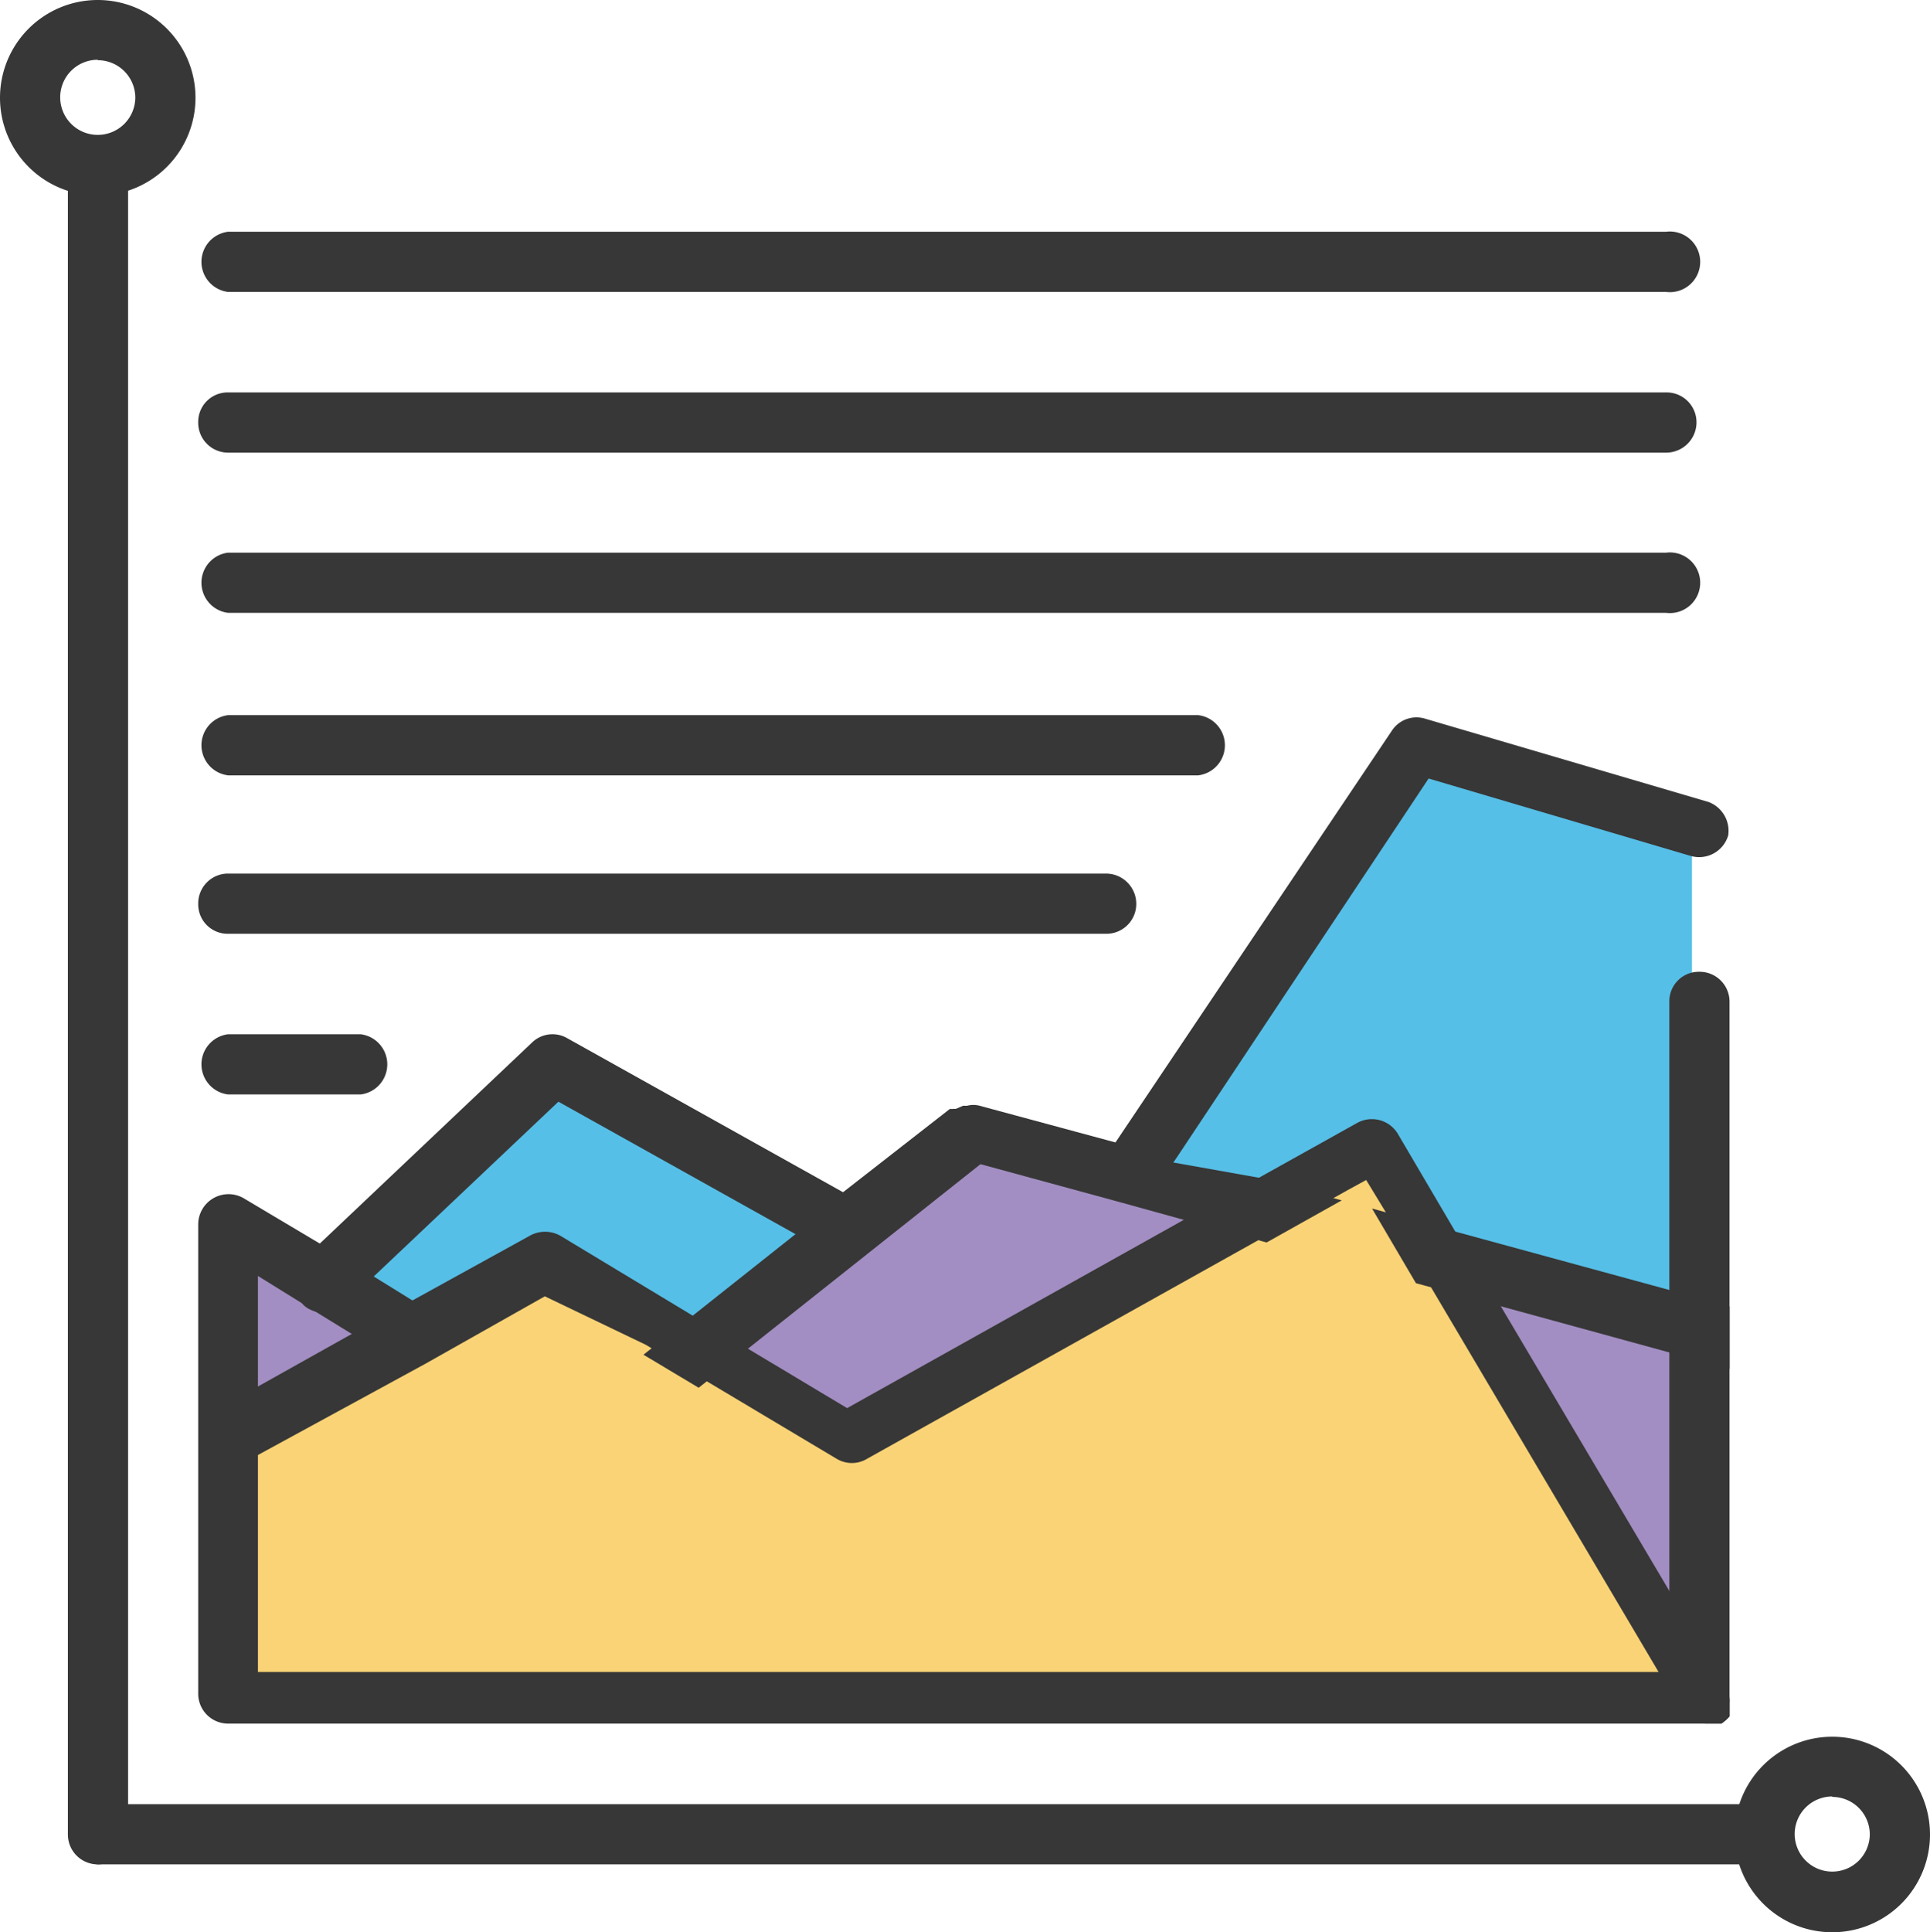 <svg id="Layer_1" data-name="Layer 1" xmlns="http://www.w3.org/2000/svg" viewBox="0 0 42.65 42.69"><defs><style>.cls-1{fill:#a28ec2;}.cls-2{fill:#56bfe7;}.cls-3{fill:#fad376;}.cls-4{fill:#373737;}</style></defs><polygon class="cls-1" points="5.13 31.21 5.13 27.38 8.73 29.5 5.13 31.21"/><polygon class="cls-2" points="7.35 28.08 9.05 29.48 12.05 27.92 15.61 29.98 18.7 27.11 12.39 23.52 7.35 28.08"/><polygon class="cls-1" points="18.46 31.92 27.86 26.7 21.52 24.99 15.29 29.86 18.46 31.92"/><polygon class="cls-2" points="24.81 26.32 27.58 27.16 30.16 25.56 32.47 28.93 37.39 29.72 37.39 18.81 31.1 17.06 24.81 26.32"/><polyline class="cls-1" points="37.55 36.96 31.83 27.91 37.55 29.34 37.55 36.96"/><polygon class="cls-3" points="12.05 28.13 5.19 31.97 5.03 37.53 37.49 37.63 30.32 25.48 18.96 32.14 12.05 28.13"/><path class="cls-4" d="M438.12,323.06a.66.66,0,0,1-.66-.66V285.78a.66.66,0,0,1,.66-.66.67.67,0,0,1,.67.66V322.4A.67.67,0,0,1,438.12,323.06Z" transform="translate(-435.96 -281.87)"/><path class="cls-4" d="M472.77,288.32H441a.67.67,0,0,1,0-1.33h31.78a.67.67,0,1,1,0,1.33Z" transform="translate(-435.96 -281.87)"/><path class="cls-4" d="M472.77,291.87H441a.66.66,0,0,1-.66-.67.65.65,0,0,1,.66-.66h31.78a.66.66,0,0,1,.67.66A.67.67,0,0,1,472.77,291.87Z" transform="translate(-435.96 -281.87)"/><path class="cls-4" d="M472.77,295.41H441a.67.67,0,0,1,0-1.33h31.78a.67.67,0,1,1,0,1.33Z" transform="translate(-435.96 -281.87)"/><path class="cls-4" d="M462.43,299H441a.67.67,0,0,1,0-1.33h21.44a.67.67,0,0,1,0,1.33Z" transform="translate(-435.96 -281.87)"/><path class="cls-4" d="M460.39,302.5H441a.65.65,0,0,1-.66-.66.66.66,0,0,1,.66-.67h19.4a.67.67,0,0,1,.67.67A.66.66,0,0,1,460.39,302.5Z" transform="translate(-435.96 -281.87)"/><path class="cls-4" d="M443.92,306.05H441a.67.67,0,0,1,0-1.33h2.93a.67.67,0,0,1,0,1.33Z" transform="translate(-435.96 -281.87)"/><path class="cls-4" d="M438.12,286.19a2.16,2.16,0,1,1,2.16-2.16A2.16,2.16,0,0,1,438.12,286.19Zm0-3a.83.83,0,1,0,.83.83A.83.83,0,0,0,438.12,283.2Z" transform="translate(-435.96 -281.87)"/><path class="cls-4" d="M474.75,323.06H438.12a.67.67,0,0,1,0-1.33h36.63a.67.67,0,1,1,0,1.33Z" transform="translate(-435.96 -281.87)"/><path class="cls-4" d="M476.45,324.56a2.16,2.16,0,1,1,2.16-2.16A2.16,2.16,0,0,1,476.45,324.56Zm0-3a.83.83,0,1,0,.83.83A.83.83,0,0,0,476.45,321.57Z" transform="translate(-435.96 -281.87)"/><path class="cls-4" d="M474.18,304V319.5s0,.07,0,.1,0,0,0,0,0,0,0,0,0,0,0,.06l0,.07,0,.06,0,0a.93.93,0,0,1-.18.16h0l-.06,0-.06,0-.06,0H441a.66.66,0,0,1-.66-.67V308.91a.67.67,0,0,1,1-.57l1.68,1,1.18.72.84.52.33.2a.67.67,0,0,1,.22.92.69.69,0,0,1-.23.22l0,0a.7.7,0,0,1-.66,0l-1-.6-.91-.56-1.13-.7v8.75h31.19V304a.65.65,0,0,1,.66-.66A.66.66,0,0,1,474.18,304Z" transform="translate(-435.96 -281.87)"/><path class="cls-4" d="M474.18,319.5s0,.07,0,.1,0,0,0,0,0,0,0,0,0,0,0,.06l0,.07,0,.06,0,0a.93.93,0,0,1-.18.16h0l-.06,0-.06,0-.06,0h-.16a.67.67,0,0,1-.57-.33l-.59-1-5.1-8.62-1-1.65-.25-.41-.42.23-1.66.93-8.95,5a.65.65,0,0,1-.67,0l-3-1.79-1.22-.73L448,310.51,445.36,312l0,0-3.67,2-.35.19a.67.67,0,0,1-.9-.26.68.68,0,0,1,.26-.91l1-.54,2-1.12,1.34-.74,2.63-1.45a.69.69,0,0,1,.67,0l2.9,1.75,1.22.73,2.22,1.33,7.44-4.16,1.66-.93,2.17-1.21a.67.67,0,0,1,.9.24l1.27,2.16h0l1,1.64h0l3.76,6.35,1.23,2.1A.58.58,0,0,1,474.18,319.5Z" transform="translate(-435.96 -281.87)"/><path class="cls-4" d="M463.78,307.89l1.83.5-1.66.93-1.83-.5-1.41-.39-3.12-.85h0l-2.51,1.95a.65.65,0,0,1-.73.06l-.84-.47-5.21-2.91-4.1,3.88-.63.6a.67.67,0,0,1-.78.1.48.48,0,0,1-.16-.13.67.67,0,0,1,0-.94l.37-.35,4.72-4.47a.65.65,0,0,1,.78-.09l6.09,3.4,2.36-1.84h0l0,0h0l.05,0,.07,0,.07,0h0l.09,0a.53.53,0,0,1,.28,0l3,.81,1.36.37h0Z" transform="translate(-435.96 -281.87)"/><polygon class="cls-4" points="38.22 28.86 38.22 30.24 36.89 29.88 33.13 28.85 33.13 28.85 31.29 28.35 30.32 26.7 32.16 27.21 32.16 27.21 36.89 28.5 38.22 28.86"/><path class="cls-4" d="M474.15,300.33a.67.67,0,0,1-.83.45l-5.79-1.71L462,307.39l-.52.77a.65.65,0,0,1-.72.27l-3.12-.85h0l-5.13,4.07-1.11.88-1.22-.73,1.11-.88,2.27-1.8,3.47-2.75,0,0h0l.05,0,.16-.07.09,0a.53.53,0,0,1,.28,0l3,.81,6.11-9.1a.65.65,0,0,1,.74-.26l6.26,1.84A.68.68,0,0,1,474.15,300.33Z" transform="translate(-435.96 -281.87)"/></svg>